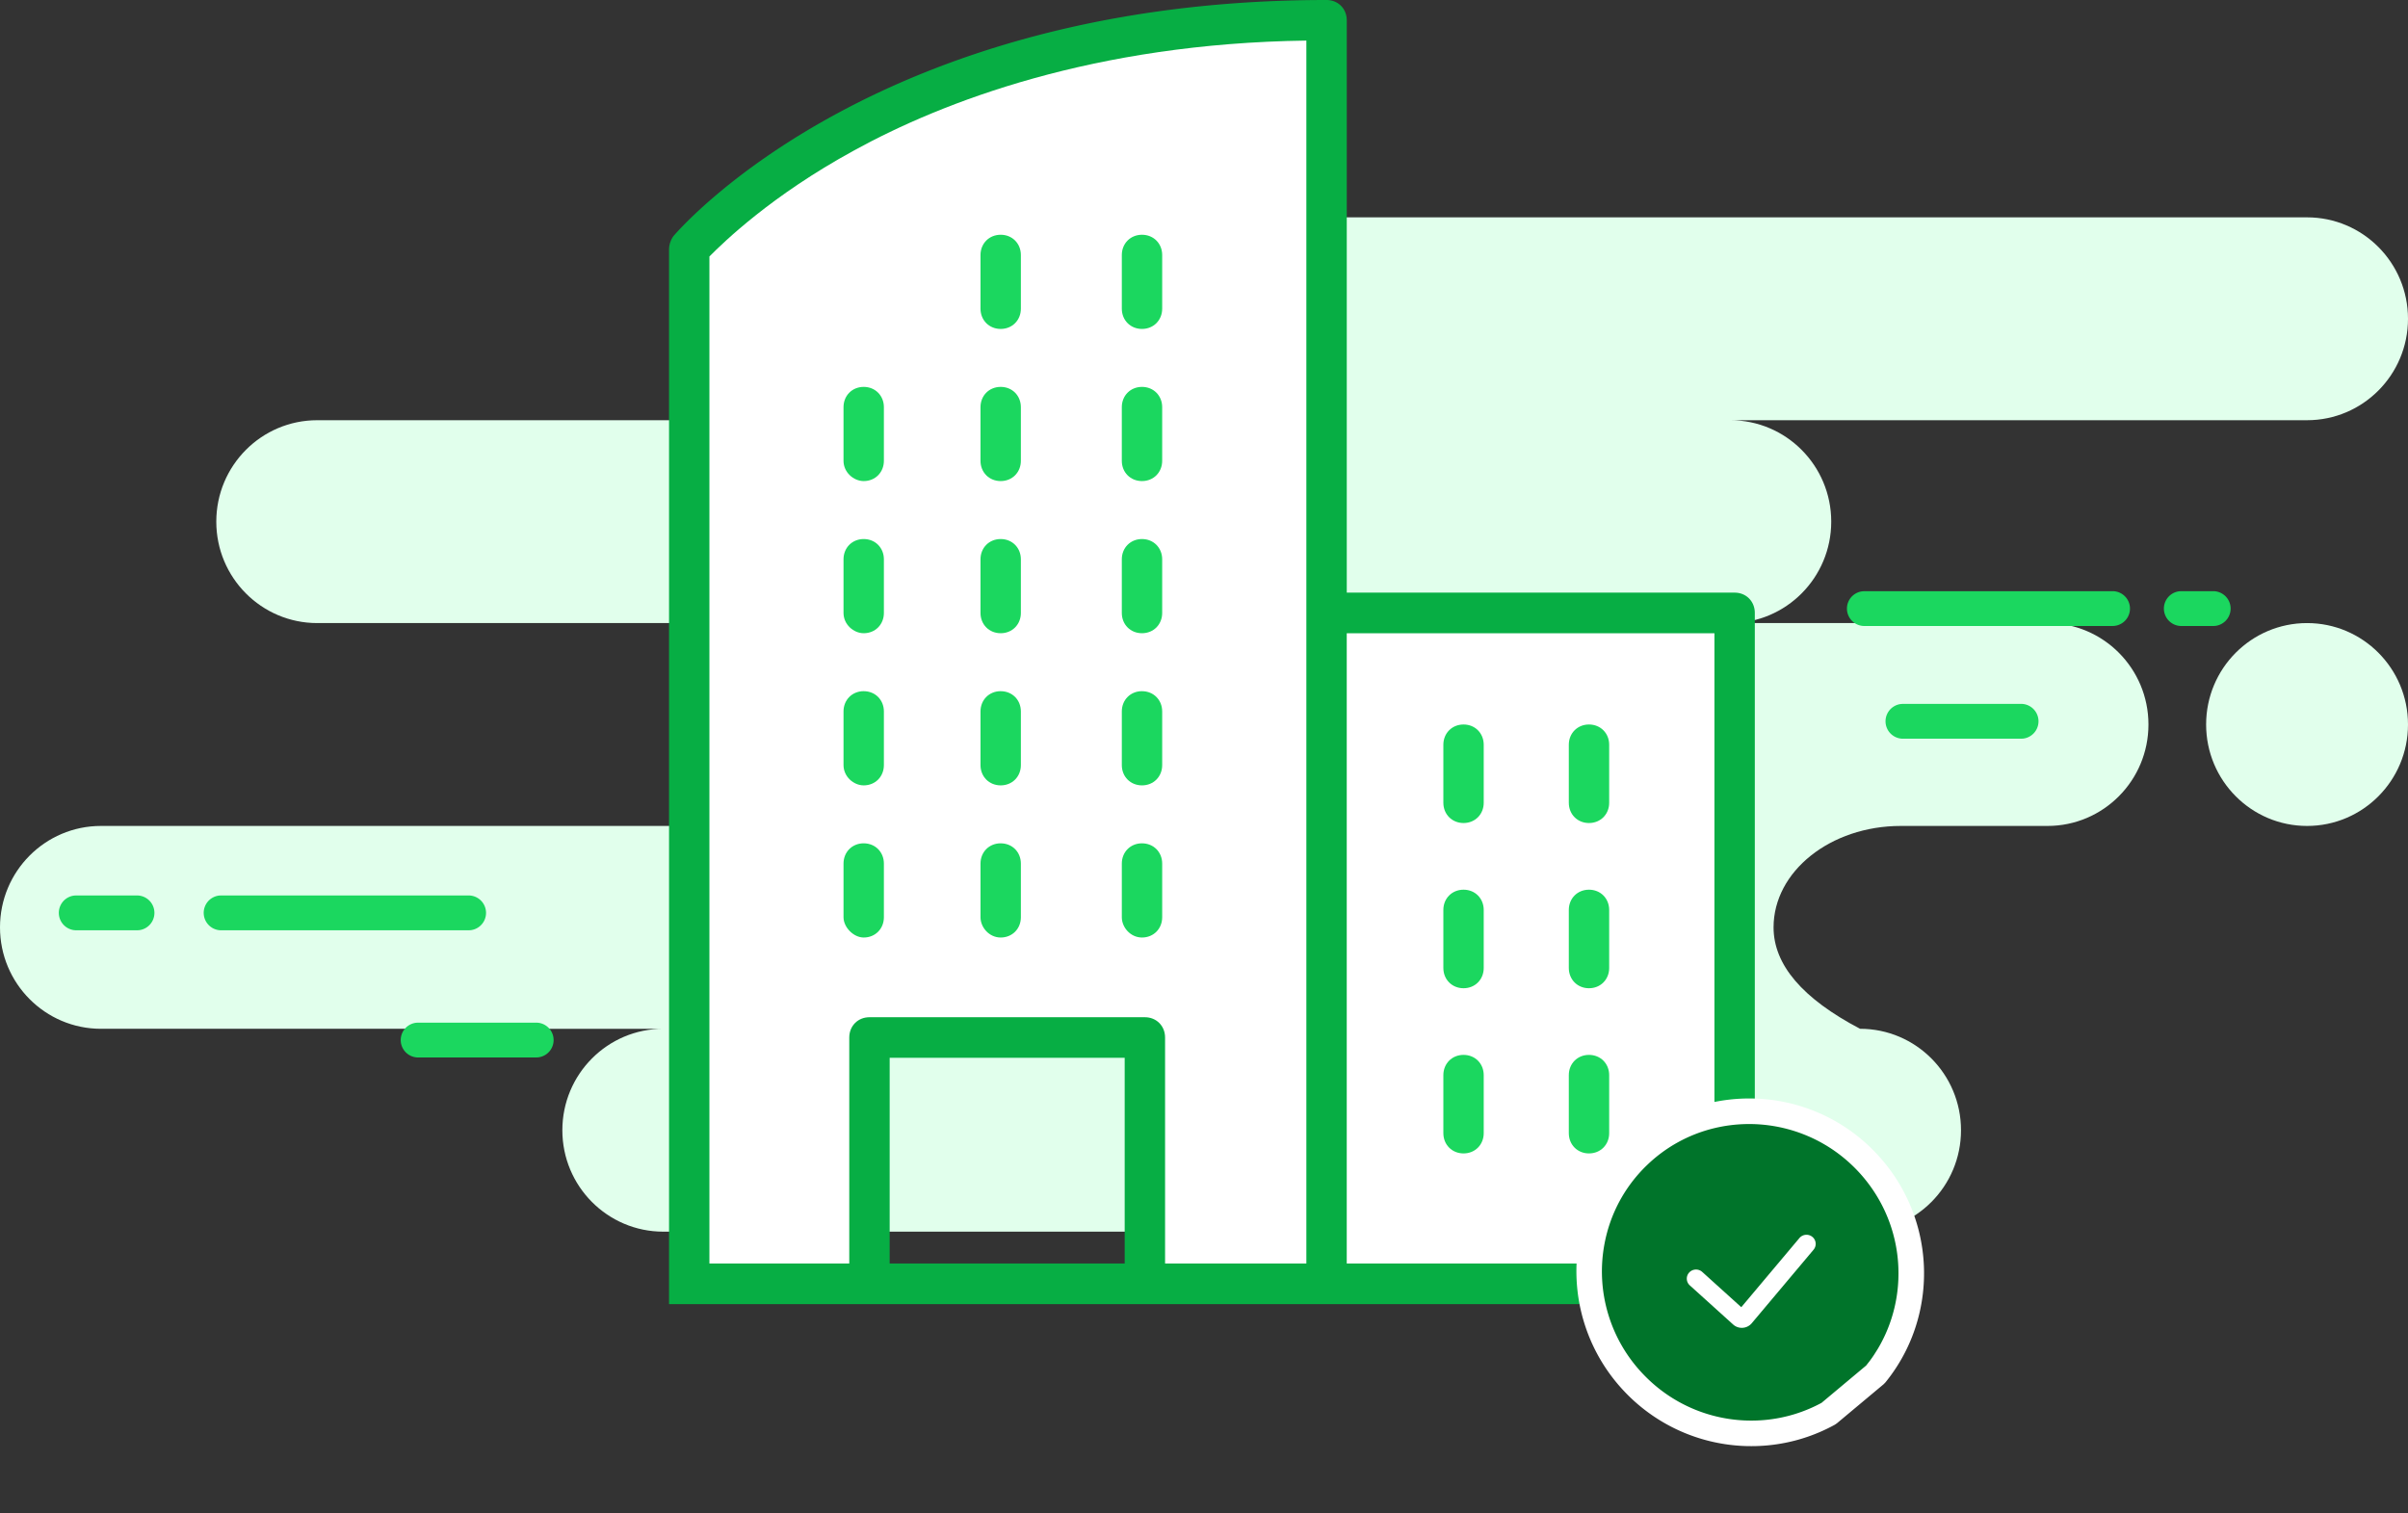 <svg xmlns="http://www.w3.org/2000/svg" width="140" height="88" viewBox="0 0 140 88">
    <rect x="0" y="0" width="140" height="88" fill="#333333" stroke="none"/>
    <g fill="none" fill-rule="evenodd">
        <path fill="#E1FFEC" d="M134.132 12.638c3.24 0 5.868 2.64 5.868 5.898 0 3.257-2.627 5.898-5.868 5.898h-33.533c3.24 0 5.868 2.64 5.868 5.898 0 3.257-2.627 5.898-5.868 5.898h18.443c3.24 0 5.868 2.64 5.868 5.898 0 3.257-2.627 5.898-5.868 5.898h-8.53c-4.086 0-7.398 2.64-7.398 5.897 0 2.172 1.676 4.138 5.03 5.898 3.24 0 5.868 2.64 5.868 5.898 0 3.257-2.627 5.898-5.868 5.898H38.563c-3.241 0-5.868-2.64-5.868-5.898 0-3.257 2.627-5.898 5.868-5.898H5.868c-3.24 0-5.868-2.64-5.868-5.898 0-3.257 2.627-5.897 5.868-5.897h33.533c3.241 0 5.868-2.641 5.868-5.898 0-3.258-2.627-5.898-5.868-5.898H18.443c-3.24 0-5.868-2.64-5.868-5.898 0-3.257 2.627-5.898 5.868-5.898h33.533c-3.24 0-5.868-2.64-5.868-5.898 0-3.257 2.627-5.898 5.868-5.898h82.156zm0 23.592c3.24 0 5.868 2.64 5.868 5.898 0 3.257-2.627 5.898-5.868 5.898-3.241 0-5.869-2.641-5.869-5.898 0-3.258 2.628-5.898 5.869-5.898z"/>
        <path fill="#1BD75F" fill-rule="nonzero" d="M31.165 59.464a1.012 1.012 0 0 1 .11 2.019l-.11.006h-6.854a1.013 1.013 0 0 1-.11-2.02l.11-.005h6.854zm-3.92-7.396a1.013 1.013 0 0 1 .11 2.02l-.11.005H12.848a1.013 1.013 0 0 1-.11-2.019l.11-.006h14.399zm-19.28 0a1.013 1.013 0 0 1 .11 2.02l-.11.005h-3.54a1.013 1.013 0 0 1-.11-2.019l.11-.006h3.54zm109.548-11.14a1.013 1.013 0 0 1 .11 2.019l-.11.006h-6.854a1.012 1.012 0 0 1-.11-2.02l.11-.005h6.854zm5.301-6.553a1.012 1.012 0 0 1 .11 2.019l-.11.006h-14.398a1.012 1.012 0 0 1-.11-2.02l.11-.005h14.398zm5.869 0a1.013 1.013 0 0 1 .11 2.019l-.11.006h-1.862a1.013 1.013 0 0 1-.11-2.02l.11-.005h1.862z"/>
        <path fill="#07AE44" fill-rule="nonzero" d="M102.024 35.64c0-.674-.503-1.18-1.174-1.18H78.3V1.18C78.3.506 77.795 0 77.125 0 51.138 0 39.653 13.144 39.15 13.734a1.364 1.364 0 0 0-.252.758V75.83h63.126V35.64zM65.389 73.47H51.725V61.507h13.664v11.965z"/>
        <g fill="#FFF">
            <path d="M75.952 73.47h-8.215V60.328c0-.674-.503-1.18-1.174-1.18H50.55c-.67 0-1.174.506-1.174 1.18V73.47h-8.131V14.913c.838-.842 3.604-3.539 8.383-6.15 5.197-2.865 14-6.235 26.323-6.404v71.112zM99.677 73.47H78.299V36.82h21.378z"/>
        </g>
        <path fill="#1BD75F" fill-rule="nonzero" d="M92.383 61.338c.67 0 1.174.505 1.174 1.18v3.37c0 .674-.503 1.18-1.174 1.18-.67 0-1.173-.506-1.173-1.18v-3.37c0-.675.503-1.18 1.173-1.18zm-7.293 0c.67 0 1.173.505 1.173 1.18v3.37c0 .674-.503 1.18-1.173 1.18s-1.174-.506-1.174-1.18v-3.37c0-.675.503-1.18 1.174-1.18zm7.293-9.605c.67 0 1.174.505 1.174 1.18v3.37c0 .674-.503 1.18-1.174 1.18-.67 0-1.173-.506-1.173-1.18v-3.37c0-.675.503-1.18 1.173-1.18zm-7.293 0c.67 0 1.173.505 1.173 1.18v3.37c0 .674-.503 1.18-1.173 1.18s-1.174-.506-1.174-1.18v-3.37c0-.675.503-1.18 1.174-1.18zm-34.874-2.696c.67 0 1.173.505 1.173 1.18v3.117c0 .674-.503 1.18-1.173 1.18-.587 0-1.174-.59-1.174-1.18v-3.118c0-.674.503-1.18 1.174-1.18zm7.964 0c.67 0 1.173.505 1.173 1.18v3.117c0 .674-.503 1.18-1.173 1.18-.671 0-1.174-.59-1.174-1.18v-3.118c0-.674.503-1.18 1.174-1.18zm8.215 0c.67 0 1.174.505 1.174 1.18v3.117c0 .674-.503 1.18-1.174 1.18-.67 0-1.173-.59-1.173-1.18v-3.118c0-.674.503-1.18 1.173-1.18zm25.988-6.91c.67 0 1.174.506 1.174 1.18v3.37c0 .674-.503 1.18-1.174 1.18-.67 0-1.173-.506-1.173-1.18v-3.37c0-.674.503-1.18 1.173-1.18zm-7.293 0c.67 0 1.173.506 1.173 1.18v3.37c0 .674-.503 1.18-1.173 1.18s-1.174-.506-1.174-1.18v-3.37c0-.674.503-1.18 1.174-1.18zM50.216 40.19c.67 0 1.173.505 1.173 1.18v3.117c0 .674-.503 1.18-1.173 1.18-.587 0-1.174-.506-1.174-1.18v-3.118c0-.674.503-1.18 1.174-1.18zm7.964 0c.67 0 1.173.505 1.173 1.18v3.117c0 .674-.503 1.18-1.173 1.18-.671 0-1.174-.506-1.174-1.18v-3.118c0-.674.503-1.18 1.174-1.18zm8.215 0c.67 0 1.174.505 1.174 1.18v3.117c0 .674-.503 1.18-1.174 1.18-.67 0-1.173-.506-1.173-1.18v-3.118c0-.674.503-1.18 1.173-1.18zm-16.18-8.847c.671 0 1.174.506 1.174 1.18v3.117c0 .674-.503 1.18-1.173 1.18-.587 0-1.174-.506-1.174-1.18v-3.117c0-.674.503-1.18 1.174-1.18zm7.965 0c.67 0 1.173.506 1.173 1.18v3.117c0 .674-.503 1.18-1.173 1.18-.671 0-1.174-.506-1.174-1.18v-3.117c0-.674.503-1.18 1.174-1.18zm8.215 0c.67 0 1.174.506 1.174 1.18v3.117c0 .674-.503 1.18-1.174 1.18-.67 0-1.173-.506-1.173-1.18v-3.117c0-.674.503-1.18 1.173-1.18zm-16.18-8.847c.671 0 1.174.506 1.174 1.18v3.117c0 .674-.503 1.18-1.173 1.18-.587 0-1.174-.506-1.174-1.18v-3.117c0-.674.503-1.18 1.174-1.18zm7.965 0c.67 0 1.173.506 1.173 1.18v3.117c0 .674-.503 1.18-1.173 1.18-.671 0-1.174-.506-1.174-1.18v-3.117c0-.674.503-1.18 1.174-1.18zm8.215 0c.67 0 1.174.506 1.174 1.18v3.117c0 .674-.503 1.18-1.174 1.18-.67 0-1.173-.506-1.173-1.18v-3.117c0-.674.503-1.18 1.173-1.18zM58.18 13.65c.67 0 1.173.506 1.173 1.18v3.117c0 .674-.503 1.18-1.173 1.18-.671 0-1.174-.506-1.174-1.18V14.83c0-.674.503-1.18 1.174-1.18zm8.215 0c.67 0 1.174.506 1.174 1.18v3.117c0 .674-.503 1.18-1.174 1.18-.67 0-1.173-.506-1.173-1.18V14.83c0-.674.503-1.18 1.173-1.18z"/>
        <g>
            <path fill="#00742A" d="M109.034 79.922a9.238 9.238 0 0 0 1.83-3.709 9.4 9.4 0 0 0-2.394-8.715 9.369 9.369 0 0 0-6.751-2.882 9.374 9.374 0 0 0-2.235.264 9.242 9.242 0 0 0-4.254 2.343 9.27 9.27 0 0 0-2.67 4.93 9.413 9.413 0 0 0 2.482 8.312 9.415 9.415 0 0 0 3.187 2.17 9.418 9.418 0 0 0 4.45.672 9.28 9.28 0 0 0 3.64-1.117l2.715-2.268z"/>
            <path fill="#FFF" fill-rule="nonzero" d="M94.715 66.689a10.013 10.013 0 0 0-2.883 5.324 10.156 10.156 0 0 0 2.677 8.967 10.157 10.157 0 0 0 3.437 2.341c1.52.627 3.17.875 4.802.725a10.023 10.023 0 0 0 3.932-1.206l.117-.08 2.714-2.269.099-.1a9.98 9.98 0 0 0 1.978-4.006 10.143 10.143 0 0 0-2.583-9.404 10.11 10.11 0 0 0-7.283-3.108 10.116 10.116 0 0 0-2.413.285 9.984 9.984 0 0 0-4.594 2.53zm1.032 1.068a8.5 8.5 0 0 1 3.913-2.156 8.68 8.68 0 0 1 6.656 1.091 8.732 8.732 0 0 1 2.53 2.432 8.628 8.628 0 0 1 1.51 4.317c.06.874-.011 1.751-.213 2.6a8.51 8.51 0 0 1-.983 2.415l-.217.342a8.493 8.493 0 0 1-.234.332l-.213.272-2.593 2.17.058-.032a8.538 8.538 0 0 1-3.35 1.027 8.676 8.676 0 0 1-4.099-.618 8.672 8.672 0 0 1-2.935-2 8.643 8.643 0 0 1-2.286-7.656c.16-.836.443-1.643.841-2.395a8.528 8.528 0 0 1 1.615-2.141z"/>
            <path fill="#FFF" fill-rule="nonzero" d="M98.966 73.958a.54.54 0 0 0-.756.034c-.2.215-.184.55.034.748l2.52 2.276a.755.755 0 0 0 1.058-.048c.012-.012.012-.012.023-.026l3.595-4.276a.526.526 0 0 0-.07-.746.54.54 0 0 0-.753.069l-3.38 4.02-2.27-2.051z"/>
        </g>
    </g>
</svg>
